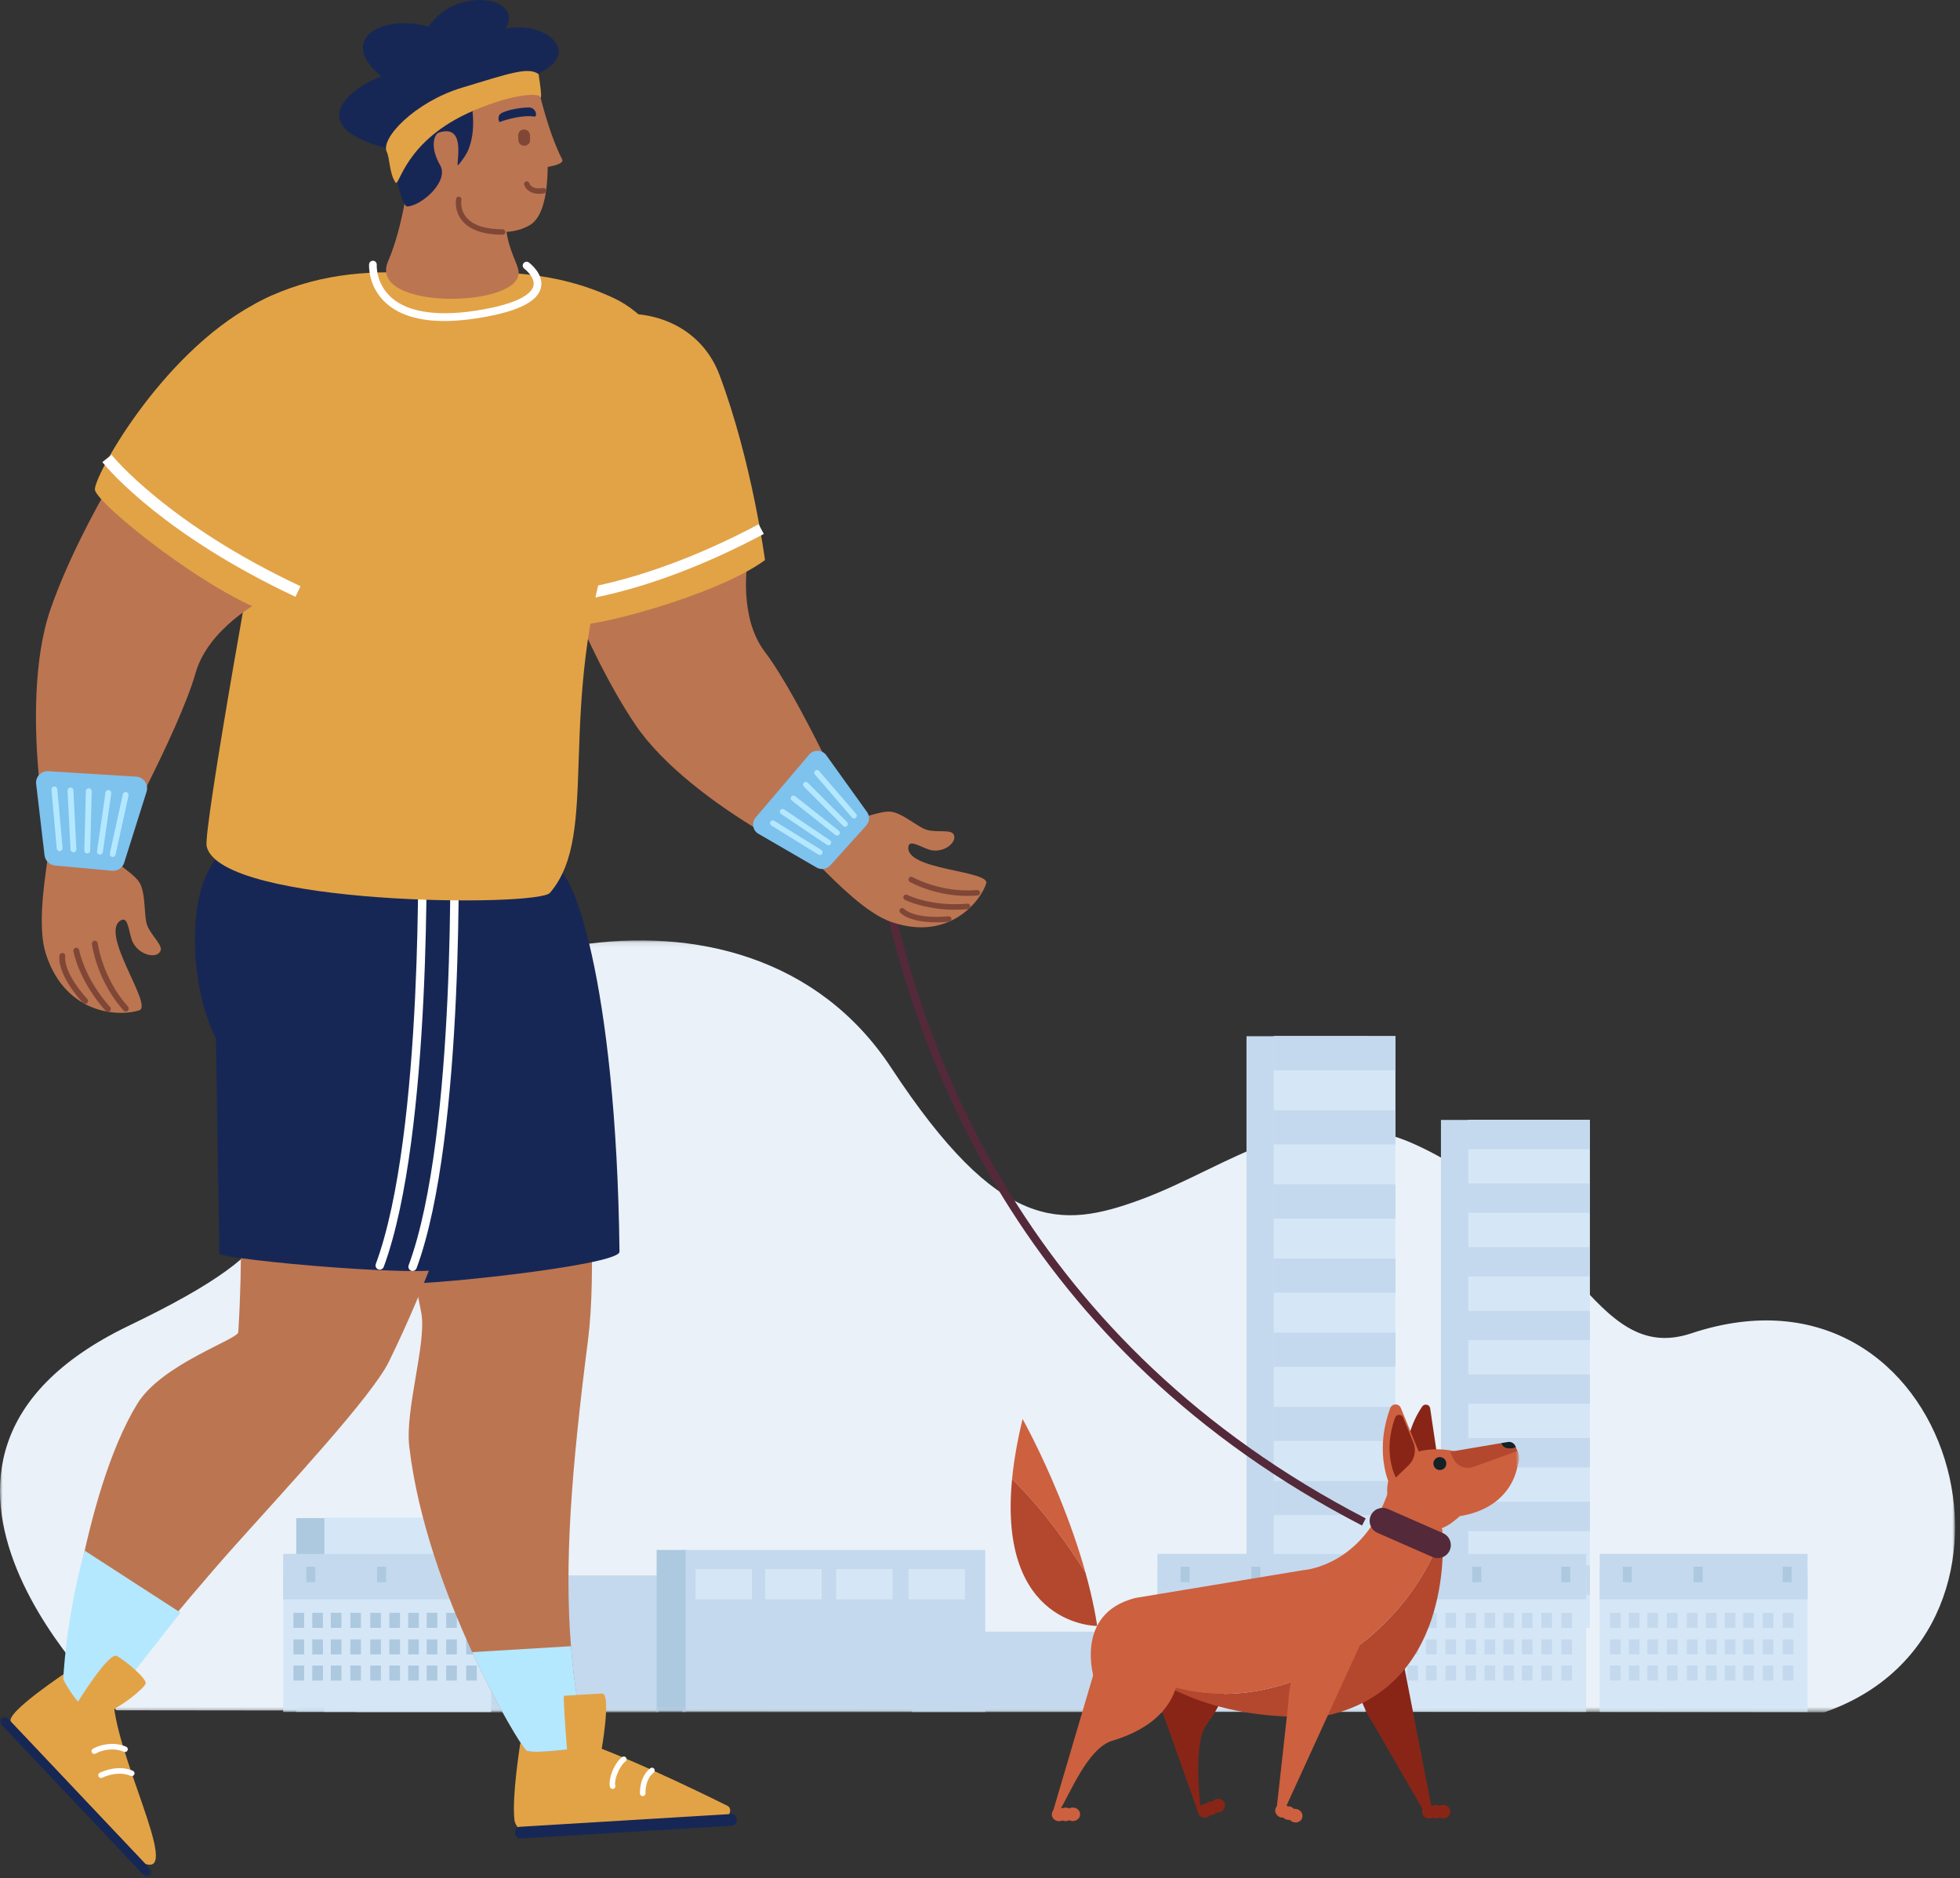 <?xml version="1.0" encoding="UTF-8"?> <svg xmlns="http://www.w3.org/2000/svg" xmlns:xlink="http://www.w3.org/1999/xlink" width="382px" height="366px" viewBox="0 0 382 366"><rect x="0" y="0" width="382" height="366" fill="#333333" stroke="none"/> <!-- Generator: Sketch 57.1 (83088) - https://sketch.com --> <title>Group 28</title> <desc>Created with Sketch.</desc> <defs> <polygon id="path-1" points="0 0.093 381.033 0.093 381.033 150.497 0 150.497"></polygon> <polygon id="path-3" points="0 150.657 381.033 150.657 381.033 0.25 0 0.25"></polygon> <polygon id="path-5" points="0.259 0.178 19.158 0.178 19.158 15.27 0.259 15.27"></polygon> <polygon id="path-7" points="0 0.048 29.551 0.048 29.551 31.2 0 31.2"></polygon> </defs> <g id="Page-1" stroke="none" stroke-width="1" fill="none" fill-rule="evenodd"> <g id="artem" transform="translate(-676, -3002)"> <g id="Group-11-Copy-2" transform="translate(190, 3002)"> <g id="Group-28" transform="translate(486, 0)"> <g id="Group-177" transform="translate(0, 183)"> <g id="Group-3" transform="translate(0, 0.158)"> <mask id="mask-2" fill="white"> <use xlink:href="#path-1"></use> </mask> <g id="Clip-2"></g> <path d="M22.697,150.117 C22.697,150.117 -29.909,101.664 25.056,75.203 C59.895,58.431 51.561,54.253 62.803,31.086 C76.585,2.687 145.075,-18.612 173.7,24.927 C194.775,56.981 206.74,56.292 222.118,50.676 C239.754,44.235 255.056,30.35 275.996,39.945 C306.072,53.726 310.421,83.06 329.626,76.667 C381.037,59.55 401.29,134.637 355.596,150.497 L22.697,150.117 Z" id="Fill-1" fill="#EAF1F8" mask="url(#mask-2)"></path> </g> <mask id="mask-4" fill="white"> <use xlink:href="#path-3"></use> </mask> <g id="Clip-5"></g> <polygon id="Fill-4" fill="#C4D9ED" mask="url(#mask-4)" points="242.938 134.213 266.646 134.213 266.646 18.923 242.938 18.923"></polygon> <polygon id="Fill-6" fill="#D5E7F7" mask="url(#mask-4)" points="248.262 134.213 271.971 134.213 271.971 18.923 248.262 18.923"></polygon> <polygon id="Fill-7" fill="#C4D9ED" mask="url(#mask-4)" points="248.268 25.555 271.97 25.555 271.97 18.892 248.268 18.892"></polygon> <polygon id="Fill-8" fill="#C4D9ED" mask="url(#mask-4)" points="248.268 40.004 271.97 40.004 271.97 33.342 248.268 33.342"></polygon> <polygon id="Fill-9" fill="#C4D9ED" mask="url(#mask-4)" points="248.268 54.453 271.97 54.453 271.97 47.791 248.268 47.791"></polygon> <polygon id="Fill-10" fill="#C4D9ED" mask="url(#mask-4)" points="248.268 68.902 271.97 68.902 271.97 62.24 248.268 62.24"></polygon> <polygon id="Fill-11" fill="#C4D9ED" mask="url(#mask-4)" points="248.268 83.351 271.97 83.351 271.97 76.689 248.268 76.689"></polygon> <polygon id="Fill-12" fill="#C4D9ED" mask="url(#mask-4)" points="248.268 97.8 271.97 97.8 271.97 91.138 248.268 91.138"></polygon> <polygon id="Fill-13" fill="#C4D9ED" mask="url(#mask-4)" points="248.268 112.249 271.97 112.249 271.97 105.587 248.268 105.587"></polygon> <polygon id="Fill-14" fill="#C4D9ED" mask="url(#mask-4)" points="248.268 126.698 271.97 126.698 271.97 120.036 248.268 120.036"></polygon> <polygon id="Fill-15" fill="#C4D9ED" mask="url(#mask-4)" points="280.837 134.213 304.545 134.213 304.545 35.236 280.837 35.236"></polygon> <polygon id="Fill-16" fill="#D5E7F7" mask="url(#mask-4)" points="286.162 134.213 309.87 134.213 309.87 35.236 286.162 35.236"></polygon> <polygon id="Fill-17" fill="#C4D9ED" mask="url(#mask-4)" points="286.168 40.93 309.87 40.93 309.87 35.211 286.168 35.211"></polygon> <polygon id="Fill-18" fill="#C4D9ED" mask="url(#mask-4)" points="286.168 53.334 309.87 53.334 309.87 47.615 286.168 47.615"></polygon> <polygon id="Fill-19" fill="#C4D9ED" mask="url(#mask-4)" points="286.168 65.739 309.87 65.739 309.87 60.02 286.168 60.02"></polygon> <polygon id="Fill-20" fill="#C4D9ED" mask="url(#mask-4)" points="286.168 78.143 309.87 78.143 309.87 72.424 286.168 72.424"></polygon> <polygon id="Fill-21" fill="#C4D9ED" mask="url(#mask-4)" points="286.168 90.548 309.87 90.548 309.87 84.829 286.168 84.829"></polygon> <polygon id="Fill-22" fill="#C4D9ED" mask="url(#mask-4)" points="286.168 102.952 309.87 102.952 309.87 97.233 286.168 97.233"></polygon> <polygon id="Fill-23" fill="#C4D9ED" mask="url(#mask-4)" points="286.168 115.357 309.87 115.357 309.87 109.638 286.168 109.638"></polygon> <polygon id="Fill-24" fill="#C4D9ED" mask="url(#mask-4)" points="286.168 127.761 309.87 127.761 309.87 122.042 286.168 122.042"></polygon> <polygon id="Fill-25" fill="#DCEAF9" mask="url(#mask-4)" points="230.107 145.153 240.034 145.153 240.034 130.676 230.107 130.676"></polygon> <polygon id="Fill-26" fill="#C4D9ED" mask="url(#mask-4)" points="133.025 150.622 192.018 150.622 192.018 119.035 133.025 119.035"></polygon> <polygon id="Fill-27" fill="#C4D9ED" mask="url(#mask-4)" points="177.758 150.622 236.751 150.622 236.751 134.948 177.758 134.948"></polygon> <polygon id="Fill-28" fill="#C4D9ED" mask="url(#mask-4)" points="69.302 150.657 128.296 150.657 128.296 123.994 69.302 123.994"></polygon> <polygon id="Fill-29" fill="#D5E7F7" mask="url(#mask-4)" points="177.086 128.656 188.077 128.656 188.077 122.762 177.086 122.762"></polygon> <polygon id="Fill-30" fill="#D5E7F7" mask="url(#mask-4)" points="162.977 128.656 173.968 128.656 173.968 122.762 162.977 122.762"></polygon> <polygon id="Fill-31" fill="#D5E7F7" mask="url(#mask-4)" points="149.137 128.656 160.128 128.656 160.128 122.762 149.137 122.762"></polygon> <polygon id="Fill-32" fill="#D5E7F7" mask="url(#mask-4)" points="135.562 128.656 146.554 128.656 146.554 122.762 135.562 122.762"></polygon> <polygon id="Fill-33" fill="#ADC9E0" mask="url(#mask-4)" points="127.975 150.622 133.638 150.622 133.638 119.035 127.975 119.035"></polygon> <polygon id="Fill-34" fill="#ADC9E0" mask="url(#mask-4)" points="57.736 150.602 63.399 150.602 63.399 112.827 57.736 112.827"></polygon> <polygon id="Fill-35" fill="#ADC9E0" mask="url(#mask-4)" points="63.224 150.602 69.302 150.602 69.302 123.994 63.224 123.994"></polygon> <polygon id="Fill-36" fill="#D5E7F7" mask="url(#mask-4)" points="63.224 150.602 95.692 150.602 95.692 112.734 63.224 112.734"></polygon> <polygon id="Fill-37" fill="#D5E7F7" mask="url(#mask-4)" points="55.187 150.602 95.692 150.602 95.692 123.362 55.187 123.362"></polygon> <polygon id="Fill-38" fill="#C4D9ED" mask="url(#mask-4)" points="55.187 128.656 95.692 128.656 95.692 119.802 55.187 119.802"></polygon> <polygon id="Fill-39" fill="#ADC9E0" mask="url(#mask-4)" points="90.854 134.213 92.934 134.213 92.934 131.28 90.854 131.28"></polygon> <polygon id="Fill-40" fill="#ADC9E0" mask="url(#mask-4)" points="86.964 134.213 89.044 134.213 89.044 131.28 86.964 131.28"></polygon> <polygon id="Fill-41" fill="#ADC9E0" mask="url(#mask-4)" points="83.161 134.213 85.241 134.213 85.241 131.28 83.161 131.28"></polygon> <polygon id="Fill-42" fill="#ADC9E0" mask="url(#mask-4)" points="79.555 134.213 81.635 134.213 81.635 131.28 79.555 131.28"></polygon> <polygon id="Fill-43" fill="#ADC9E0" mask="url(#mask-4)" points="75.88 134.213 77.96 134.213 77.96 131.28 75.88 131.28"></polygon> <polygon id="Fill-44" fill="#ADC9E0" mask="url(#mask-4)" points="72.163 134.213 74.243 134.213 74.243 131.28 72.163 131.28"></polygon> <polygon id="Fill-45" fill="#ADC9E0" mask="url(#mask-4)" points="68.273 134.213 70.353 134.213 70.353 131.28 68.273 131.28"></polygon> <polygon id="Fill-46" fill="#ADC9E0" mask="url(#mask-4)" points="64.469 134.213 66.55 134.213 66.55 131.28 64.469 131.28"></polygon> <polygon id="Fill-47" fill="#ADC9E0" mask="url(#mask-4)" points="60.864 134.213 62.944 134.213 62.944 131.28 60.864 131.28"></polygon> <polygon id="Fill-48" fill="#ADC9E0" mask="url(#mask-4)" points="57.188 134.213 59.269 134.213 59.269 131.28 57.188 131.28"></polygon> <polygon id="Fill-49" fill="#ADC9E0" mask="url(#mask-4)" points="90.854 139.387 92.934 139.387 92.934 136.454 90.854 136.454"></polygon> <polygon id="Fill-50" fill="#ADC9E0" mask="url(#mask-4)" points="86.964 139.387 89.044 139.387 89.044 136.454 86.964 136.454"></polygon> <polygon id="Fill-51" fill="#ADC9E0" mask="url(#mask-4)" points="83.161 139.387 85.241 139.387 85.241 136.454 83.161 136.454"></polygon> <polygon id="Fill-52" fill="#ADC9E0" mask="url(#mask-4)" points="79.555 139.387 81.635 139.387 81.635 136.454 79.555 136.454"></polygon> <polygon id="Fill-53" fill="#ADC9E0" mask="url(#mask-4)" points="75.88 139.387 77.96 139.387 77.96 136.454 75.88 136.454"></polygon> <polygon id="Fill-54" fill="#ADC9E0" mask="url(#mask-4)" points="72.163 139.387 74.243 139.387 74.243 136.454 72.163 136.454"></polygon> <polygon id="Fill-55" fill="#ADC9E0" mask="url(#mask-4)" points="68.273 139.387 70.353 139.387 70.353 136.454 68.273 136.454"></polygon> <polygon id="Fill-56" fill="#ADC9E0" mask="url(#mask-4)" points="64.469 139.387 66.55 139.387 66.55 136.454 64.469 136.454"></polygon> <polygon id="Fill-57" fill="#ADC9E0" mask="url(#mask-4)" points="60.864 139.387 62.944 139.387 62.944 136.454 60.864 136.454"></polygon> <polygon id="Fill-58" fill="#ADC9E0" mask="url(#mask-4)" points="57.188 139.387 59.269 139.387 59.269 136.454 57.188 136.454"></polygon> <polygon id="Fill-59" fill="#ADC9E0" mask="url(#mask-4)" points="90.854 144.482 92.934 144.482 92.934 141.549 90.854 141.549"></polygon> <polygon id="Fill-60" fill="#ADC9E0" mask="url(#mask-4)" points="86.964 144.482 89.044 144.482 89.044 141.549 86.964 141.549"></polygon> <polygon id="Fill-61" fill="#ADC9E0" mask="url(#mask-4)" points="83.161 144.482 85.241 144.482 85.241 141.549 83.161 141.549"></polygon> <polygon id="Fill-62" fill="#ADC9E0" mask="url(#mask-4)" points="79.555 144.482 81.635 144.482 81.635 141.549 79.555 141.549"></polygon> <polygon id="Fill-63" fill="#ADC9E0" mask="url(#mask-4)" points="75.88 144.482 77.96 144.482 77.96 141.549 75.88 141.549"></polygon> <polygon id="Fill-64" fill="#ADC9E0" mask="url(#mask-4)" points="72.163 144.482 74.243 144.482 74.243 141.549 72.163 141.549"></polygon> <polygon id="Fill-65" fill="#ADC9E0" mask="url(#mask-4)" points="68.273 144.482 70.353 144.482 70.353 141.549 68.273 141.549"></polygon> <polygon id="Fill-66" fill="#ADC9E0" mask="url(#mask-4)" points="64.469 144.482 66.55 144.482 66.55 141.549 64.469 141.549"></polygon> <polygon id="Fill-67" fill="#ADC9E0" mask="url(#mask-4)" points="60.864 144.482 62.944 144.482 62.944 141.549 60.864 141.549"></polygon> <polygon id="Fill-68" fill="#ADC9E0" mask="url(#mask-4)" points="57.188 144.482 59.269 144.482 59.269 141.549 57.188 141.549"></polygon> <polygon id="Fill-69" fill="#ADC9E0" mask="url(#mask-4)" points="90.855 125.314 92.603 125.314 92.603 122.29 90.855 122.29"></polygon> <polygon id="Fill-70" fill="#ADC9E0" mask="url(#mask-4)" points="73.499 125.314 75.247 125.314 75.247 122.29 73.499 122.29"></polygon> <polygon id="Fill-71" fill="#ADC9E0" mask="url(#mask-4)" points="59.694 125.314 61.442 125.314 61.442 122.29 59.694 122.29"></polygon> <polygon id="Fill-72" fill="#D5E7F7" mask="url(#mask-4)" points="225.583 150.602 266.089 150.602 266.089 123.362 225.583 123.362"></polygon> <polygon id="Fill-73" fill="#C4D9ED" mask="url(#mask-4)" points="225.583 128.656 266.089 128.656 266.089 119.802 225.583 119.802"></polygon> <polygon id="Fill-74" fill="#ADC9E0" mask="url(#mask-4)" points="261.251 134.213 263.331 134.213 263.331 131.28 261.251 131.28"></polygon> <polygon id="Fill-75" fill="#ADC9E0" mask="url(#mask-4)" points="257.361 134.213 259.441 134.213 259.441 131.28 257.361 131.28"></polygon> <polygon id="Fill-76" fill="#ADC9E0" mask="url(#mask-4)" points="253.558 134.213 255.638 134.213 255.638 131.28 253.558 131.28"></polygon> <polygon id="Fill-77" fill="#ADC9E0" mask="url(#mask-4)" points="249.952 134.213 252.032 134.213 252.032 131.28 249.952 131.28"></polygon> <polygon id="Fill-78" fill="#ADC9E0" mask="url(#mask-4)" points="246.276 134.213 248.357 134.213 248.357 131.28 246.276 131.28"></polygon> <polygon id="Fill-79" fill="#ADC9E0" mask="url(#mask-4)" points="242.56 134.213 244.64 134.213 244.64 131.28 242.56 131.28"></polygon> <polygon id="Fill-80" fill="#ADC9E0" mask="url(#mask-4)" points="238.669 134.213 240.75 134.213 240.75 131.28 238.669 131.28"></polygon> <polygon id="Fill-81" fill="#ADC9E0" mask="url(#mask-4)" points="234.866 134.213 236.946 134.213 236.946 131.28 234.866 131.28"></polygon> <polygon id="Fill-82" fill="#ADC9E0" mask="url(#mask-4)" points="231.26 134.213 233.34 134.213 233.34 131.28 231.26 131.28"></polygon> <polygon id="Fill-83" fill="#ADC9E0" mask="url(#mask-4)" points="227.585 134.213 229.666 134.213 229.666 131.28 227.585 131.28"></polygon> <polygon id="Fill-84" fill="#ADC9E0" mask="url(#mask-4)" points="261.251 139.387 263.331 139.387 263.331 136.454 261.251 136.454"></polygon> <polygon id="Fill-85" fill="#ADC9E0" mask="url(#mask-4)" points="257.361 139.387 259.441 139.387 259.441 136.454 257.361 136.454"></polygon> <polygon id="Fill-86" fill="#ADC9E0" mask="url(#mask-4)" points="253.558 139.387 255.638 139.387 255.638 136.454 253.558 136.454"></polygon> <polygon id="Fill-87" fill="#ADC9E0" mask="url(#mask-4)" points="249.952 139.387 252.032 139.387 252.032 136.454 249.952 136.454"></polygon> <polygon id="Fill-88" fill="#ADC9E0" mask="url(#mask-4)" points="246.276 139.387 248.357 139.387 248.357 136.454 246.276 136.454"></polygon> <polygon id="Fill-89" fill="#ADC9E0" mask="url(#mask-4)" points="242.56 139.387 244.64 139.387 244.64 136.454 242.56 136.454"></polygon> <polygon id="Fill-90" fill="#ADC9E0" mask="url(#mask-4)" points="238.669 139.387 240.75 139.387 240.75 136.454 238.669 136.454"></polygon> <polygon id="Fill-91" fill="#ADC9E0" mask="url(#mask-4)" points="234.866 139.387 236.946 139.387 236.946 136.454 234.866 136.454"></polygon> <polygon id="Fill-92" fill="#ADC9E0" mask="url(#mask-4)" points="231.26 139.387 233.34 139.387 233.34 136.454 231.26 136.454"></polygon> <polygon id="Fill-93" fill="#ADC9E0" mask="url(#mask-4)" points="227.585 139.387 229.666 139.387 229.666 136.454 227.585 136.454"></polygon> <polygon id="Fill-94" fill="#ADC9E0" mask="url(#mask-4)" points="261.251 144.482 263.331 144.482 263.331 141.549 261.251 141.549"></polygon> <polygon id="Fill-95" fill="#ADC9E0" mask="url(#mask-4)" points="257.361 144.482 259.441 144.482 259.441 141.549 257.361 141.549"></polygon> <polygon id="Fill-96" fill="#ADC9E0" mask="url(#mask-4)" points="253.558 144.482 255.638 144.482 255.638 141.549 253.558 141.549"></polygon> <polygon id="Fill-97" fill="#ADC9E0" mask="url(#mask-4)" points="249.952 144.482 252.032 144.482 252.032 141.549 249.952 141.549"></polygon> <polygon id="Fill-98" fill="#ADC9E0" mask="url(#mask-4)" points="246.276 144.482 248.357 144.482 248.357 141.549 246.276 141.549"></polygon> <polygon id="Fill-99" fill="#ADC9E0" mask="url(#mask-4)" points="242.56 144.482 244.64 144.482 244.64 141.549 242.56 141.549"></polygon> <polygon id="Fill-100" fill="#ADC9E0" mask="url(#mask-4)" points="238.669 144.482 240.75 144.482 240.75 141.549 238.669 141.549"></polygon> <polygon id="Fill-101" fill="#ADC9E0" mask="url(#mask-4)" points="234.866 144.482 236.946 144.482 236.946 141.549 234.866 141.549"></polygon> <polygon id="Fill-102" fill="#ADC9E0" mask="url(#mask-4)" points="231.26 144.482 233.34 144.482 233.34 141.549 231.26 141.549"></polygon> <polygon id="Fill-103" fill="#ADC9E0" mask="url(#mask-4)" points="227.585 144.482 229.666 144.482 229.666 141.549 227.585 141.549"></polygon> <polygon id="Fill-104" fill="#ADC9E0" mask="url(#mask-4)" points="261.25 125.314 262.999 125.314 262.999 122.29 261.25 122.29"></polygon> <polygon id="Fill-105" fill="#ADC9E0" mask="url(#mask-4)" points="243.896 125.314 245.644 125.314 245.644 122.29 243.896 122.29"></polygon> <polygon id="Fill-106" fill="#ADC9E0" mask="url(#mask-4)" points="230.09 125.314 231.838 125.314 231.838 122.29 230.09 122.29"></polygon> <polygon id="Fill-107" fill="#D5E7F7" mask="url(#mask-4)" points="268.633 150.602 309.138 150.602 309.138 123.362 268.633 123.362"></polygon> <polygon id="Fill-108" fill="#C4D9ED" mask="url(#mask-4)" points="268.633 128.656 309.138 128.656 309.138 119.802 268.633 119.802"></polygon> <polygon id="Fill-109" fill="#C4D9ED" mask="url(#mask-4)" points="304.3 134.213 306.38 134.213 306.38 131.28 304.3 131.28"></polygon> <polygon id="Fill-110" fill="#C4D9ED" mask="url(#mask-4)" points="300.41 134.213 302.49 134.213 302.49 131.28 300.41 131.28"></polygon> <polygon id="Fill-111" fill="#C4D9ED" mask="url(#mask-4)" points="296.607 134.213 298.687 134.213 298.687 131.28 296.607 131.28"></polygon> <polygon id="Fill-112" fill="#C4D9ED" mask="url(#mask-4)" points="293.001 134.213 295.081 134.213 295.081 131.28 293.001 131.28"></polygon> <polygon id="Fill-113" fill="#C4D9ED" mask="url(#mask-4)" points="289.326 134.213 291.406 134.213 291.406 131.28 289.326 131.28"></polygon> <polygon id="Fill-114" fill="#C4D9ED" mask="url(#mask-4)" points="285.609 134.213 287.689 134.213 287.689 131.28 285.609 131.28"></polygon> <polygon id="Fill-115" fill="#C4D9ED" mask="url(#mask-4)" points="281.719 134.213 283.799 134.213 283.799 131.28 281.719 131.28"></polygon> <polygon id="Fill-116" fill="#C4D9ED" mask="url(#mask-4)" points="277.916 134.213 279.996 134.213 279.996 131.28 277.916 131.28"></polygon> <polygon id="Fill-117" fill="#C4D9ED" mask="url(#mask-4)" points="274.31 134.213 276.39 134.213 276.39 131.28 274.31 131.28"></polygon> <polygon id="Fill-118" fill="#C4D9ED" mask="url(#mask-4)" points="270.635 134.213 272.715 134.213 272.715 131.28 270.635 131.28"></polygon> <polygon id="Fill-119" fill="#C4D9ED" mask="url(#mask-4)" points="304.3 139.387 306.38 139.387 306.38 136.454 304.3 136.454"></polygon> <polygon id="Fill-120" fill="#C4D9ED" mask="url(#mask-4)" points="300.41 139.387 302.49 139.387 302.49 136.454 300.41 136.454"></polygon> <polygon id="Fill-121" fill="#C4D9ED" mask="url(#mask-4)" points="296.607 139.387 298.687 139.387 298.687 136.454 296.607 136.454"></polygon> <polygon id="Fill-122" fill="#C4D9ED" mask="url(#mask-4)" points="293.001 139.387 295.081 139.387 295.081 136.454 293.001 136.454"></polygon> <polygon id="Fill-123" fill="#C4D9ED" mask="url(#mask-4)" points="289.326 139.387 291.406 139.387 291.406 136.454 289.326 136.454"></polygon> <polygon id="Fill-124" fill="#C4D9ED" mask="url(#mask-4)" points="285.609 139.387 287.689 139.387 287.689 136.454 285.609 136.454"></polygon> <polygon id="Fill-125" fill="#C4D9ED" mask="url(#mask-4)" points="281.719 139.387 283.799 139.387 283.799 136.454 281.719 136.454"></polygon> <polygon id="Fill-126" fill="#C4D9ED" mask="url(#mask-4)" points="277.916 139.387 279.996 139.387 279.996 136.454 277.916 136.454"></polygon> <polygon id="Fill-127" fill="#C4D9ED" mask="url(#mask-4)" points="274.31 139.387 276.39 139.387 276.39 136.454 274.31 136.454"></polygon> <polygon id="Fill-128" fill="#C4D9ED" mask="url(#mask-4)" points="270.635 139.387 272.715 139.387 272.715 136.454 270.635 136.454"></polygon> <polygon id="Fill-129" fill="#C4D9ED" mask="url(#mask-4)" points="304.3 144.482 306.38 144.482 306.38 141.549 304.3 141.549"></polygon> <polygon id="Fill-130" fill="#C4D9ED" mask="url(#mask-4)" points="300.41 144.482 302.49 144.482 302.49 141.549 300.41 141.549"></polygon> <polygon id="Fill-131" fill="#C4D9ED" mask="url(#mask-4)" points="296.607 144.482 298.687 144.482 298.687 141.549 296.607 141.549"></polygon> <polygon id="Fill-132" fill="#C4D9ED" mask="url(#mask-4)" points="293.001 144.482 295.081 144.482 295.081 141.549 293.001 141.549"></polygon> <polygon id="Fill-133" fill="#C4D9ED" mask="url(#mask-4)" points="289.326 144.482 291.406 144.482 291.406 141.549 289.326 141.549"></polygon> <polygon id="Fill-134" fill="#C4D9ED" mask="url(#mask-4)" points="285.609 144.482 287.689 144.482 287.689 141.549 285.609 141.549"></polygon> <polygon id="Fill-135" fill="#C4D9ED" mask="url(#mask-4)" points="281.719 144.482 283.799 144.482 283.799 141.549 281.719 141.549"></polygon> <polygon id="Fill-136" fill="#C4D9ED" mask="url(#mask-4)" points="277.916 144.482 279.996 144.482 279.996 141.549 277.916 141.549"></polygon> <polygon id="Fill-137" fill="#C4D9ED" mask="url(#mask-4)" points="274.31 144.482 276.39 144.482 276.39 141.549 274.31 141.549"></polygon> <polygon id="Fill-138" fill="#C4D9ED" mask="url(#mask-4)" points="270.635 144.482 272.715 144.482 272.715 141.549 270.635 141.549"></polygon> <polygon id="Fill-139" fill="#ADC9E0" mask="url(#mask-4)" points="304.3 125.314 306.048 125.314 306.048 122.29 304.3 122.29"></polygon> <polygon id="Fill-140" fill="#ADC9E0" mask="url(#mask-4)" points="286.945 125.314 288.693 125.314 288.693 122.29 286.945 122.29"></polygon> <polygon id="Fill-141" fill="#ADC9E0" mask="url(#mask-4)" points="273.139 125.314 274.888 125.314 274.888 122.29 273.139 122.29"></polygon> <polygon id="Fill-142" fill="#D5E7F7" mask="url(#mask-4)" points="311.777 150.602 352.283 150.602 352.283 123.362 311.777 123.362"></polygon> <polygon id="Fill-143" fill="#C4D9ED" mask="url(#mask-4)" points="311.777 128.656 352.283 128.656 352.283 119.802 311.777 119.802"></polygon> <polygon id="Fill-144" fill="#C4D9ED" mask="url(#mask-4)" points="347.445 134.213 349.525 134.213 349.525 131.28 347.445 131.28"></polygon> <polygon id="Fill-145" fill="#C4D9ED" mask="url(#mask-4)" points="343.555 134.213 345.635 134.213 345.635 131.28 343.555 131.28"></polygon> <polygon id="Fill-146" fill="#C4D9ED" mask="url(#mask-4)" points="339.752 134.213 341.832 134.213 341.832 131.28 339.752 131.28"></polygon> <polygon id="Fill-147" fill="#C4D9ED" mask="url(#mask-4)" points="336.146 134.213 338.226 134.213 338.226 131.28 336.146 131.28"></polygon> <polygon id="Fill-148" fill="#C4D9ED" mask="url(#mask-4)" points="332.471 134.213 334.551 134.213 334.551 131.28 332.471 131.28"></polygon> <polygon id="Fill-149" fill="#C4D9ED" mask="url(#mask-4)" points="328.753 134.213 330.834 134.213 330.834 131.28 328.753 131.28"></polygon> <polygon id="Fill-150" fill="#C4D9ED" mask="url(#mask-4)" points="324.863 134.213 326.943 134.213 326.943 131.28 324.863 131.28"></polygon> <polygon id="Fill-151" fill="#C4D9ED" mask="url(#mask-4)" points="321.06 134.213 323.14 134.213 323.14 131.28 321.06 131.28"></polygon> <polygon id="Fill-152" fill="#C4D9ED" mask="url(#mask-4)" points="317.454 134.213 319.534 134.213 319.534 131.28 317.454 131.28"></polygon> <polygon id="Fill-153" fill="#C4D9ED" mask="url(#mask-4)" points="313.779 134.213 315.86 134.213 315.86 131.28 313.779 131.28"></polygon> <polygon id="Fill-154" fill="#C4D9ED" mask="url(#mask-4)" points="347.445 139.387 349.525 139.387 349.525 136.454 347.445 136.454"></polygon> <polygon id="Fill-155" fill="#C4D9ED" mask="url(#mask-4)" points="343.555 139.387 345.635 139.387 345.635 136.454 343.555 136.454"></polygon> <polygon id="Fill-156" fill="#C4D9ED" mask="url(#mask-4)" points="339.752 139.387 341.832 139.387 341.832 136.454 339.752 136.454"></polygon> <polygon id="Fill-157" fill="#C4D9ED" mask="url(#mask-4)" points="336.146 139.387 338.226 139.387 338.226 136.454 336.146 136.454"></polygon> <polygon id="Fill-158" fill="#C4D9ED" mask="url(#mask-4)" points="332.471 139.387 334.551 139.387 334.551 136.454 332.471 136.454"></polygon> <polygon id="Fill-159" fill="#C4D9ED" mask="url(#mask-4)" points="328.753 139.387 330.834 139.387 330.834 136.454 328.753 136.454"></polygon> <polygon id="Fill-160" fill="#C4D9ED" mask="url(#mask-4)" points="324.863 139.387 326.943 139.387 326.943 136.454 324.863 136.454"></polygon> <polygon id="Fill-161" fill="#C4D9ED" mask="url(#mask-4)" points="321.06 139.387 323.14 139.387 323.14 136.454 321.06 136.454"></polygon> <polygon id="Fill-162" fill="#C4D9ED" mask="url(#mask-4)" points="317.454 139.387 319.534 139.387 319.534 136.454 317.454 136.454"></polygon> <polygon id="Fill-163" fill="#C4D9ED" mask="url(#mask-4)" points="313.779 139.387 315.86 139.387 315.86 136.454 313.779 136.454"></polygon> <polygon id="Fill-164" fill="#C4D9ED" mask="url(#mask-4)" points="347.445 144.482 349.525 144.482 349.525 141.549 347.445 141.549"></polygon> <polygon id="Fill-165" fill="#C4D9ED" mask="url(#mask-4)" points="343.555 144.482 345.635 144.482 345.635 141.549 343.555 141.549"></polygon> <polygon id="Fill-166" fill="#C4D9ED" mask="url(#mask-4)" points="339.752 144.482 341.832 144.482 341.832 141.549 339.752 141.549"></polygon> <polygon id="Fill-167" fill="#C4D9ED" mask="url(#mask-4)" points="336.146 144.482 338.226 144.482 338.226 141.549 336.146 141.549"></polygon> <polygon id="Fill-168" fill="#C4D9ED" mask="url(#mask-4)" points="332.471 144.482 334.551 144.482 334.551 141.549 332.471 141.549"></polygon> <polygon id="Fill-169" fill="#C4D9ED" mask="url(#mask-4)" points="328.753 144.482 330.834 144.482 330.834 141.549 328.753 141.549"></polygon> <polygon id="Fill-170" fill="#C4D9ED" mask="url(#mask-4)" points="324.863 144.482 326.943 144.482 326.943 141.549 324.863 141.549"></polygon> <polygon id="Fill-171" fill="#C4D9ED" mask="url(#mask-4)" points="321.06 144.482 323.14 144.482 323.14 141.549 321.06 141.549"></polygon> <polygon id="Fill-172" fill="#C4D9ED" mask="url(#mask-4)" points="317.454 144.482 319.534 144.482 319.534 141.549 317.454 141.549"></polygon> <polygon id="Fill-173" fill="#C4D9ED" mask="url(#mask-4)" points="313.779 144.482 315.86 144.482 315.86 141.549 313.779 141.549"></polygon> <polygon id="Fill-174" fill="#ADC9E0" mask="url(#mask-4)" points="347.445 125.314 349.193 125.314 349.193 122.29 347.445 122.29"></polygon> <polygon id="Fill-175" fill="#ADC9E0" mask="url(#mask-4)" points="330.09 125.314 331.838 125.314 331.838 122.29 330.09 122.29"></polygon> <polygon id="Fill-176" fill="#ADC9E0" mask="url(#mask-4)" points="316.284 125.314 318.032 125.314 318.032 122.29 316.284 122.29"></polygon> </g> <g id="Group-173"> <path d="M265.457,297.274 C199.43,263.079 177.162,206.081 170.106,164.286 L171.65,164.027 C178.645,205.469 200.723,261.986 266.176,295.884 L265.457,297.274 Z" id="Fill-1" fill="#54293A"></path> <path d="M274.448,285.744 C274.448,285.744 272.962,280.348 277.179,274.09 C277.615,273.443 278.622,273.661 278.736,274.434 L279.943,282.582 L274.448,285.744 Z" id="Fill-3" fill="#892517"></path> <path d="M295.75,285.61 C295.75,285.61 294.664,296.764 278.269,295.677 L295.75,285.61 Z" id="Fill-5" fill="#CD603F"></path> <path d="M279.837,353.029 C279.844,353.757 280.483,354.341 281.263,354.333 C282.043,354.325 282.67,353.729 282.662,353.001 C282.656,352.273 282.017,351.689 281.237,351.697 C280.457,351.704 279.83,352.301 279.837,353.029" id="Fill-7" fill="#892517"></path> <path d="M278.425,353.043 C278.432,353.771 279.07,354.354 279.85,354.347 C280.631,354.339 281.257,353.743 281.25,353.015 C281.243,352.287 280.604,351.703 279.824,351.711 C279.044,351.718 278.417,352.315 278.425,353.043" id="Fill-9" fill="#892517"></path> <path d="M277.15,353.055 C277.157,353.783 277.795,354.367 278.575,354.359 C279.356,354.352 279.982,353.755 279.975,353.027 C279.968,352.299 279.33,351.716 278.55,351.723 C277.769,351.731 277.143,352.327 277.15,353.055" id="Fill-11" fill="#892517"></path> <path d="M235.268,314.849 C235.268,314.849 245.299,322.496 235.137,336.08 C232.761,339.257 233.622,349.071 234.005,352.439 C234.026,352.618 233.518,353.16 233.453,352.991 L223.555,325.131 L235.268,314.849 Z" id="Fill-13" fill="#892517"></path> <path d="M273.307,322.858 L279.28,353.636 L277.905,353.649 L267.867,336.266 C267.867,336.266 261.872,327.783 265.447,321.855 L273.307,322.858 Z" id="Fill-15" fill="#892517"></path> <path d="M271.779,294.959 C274.271,298.512 279.171,299.372 282.725,296.88 C286.278,294.388 290.726,289.008 288.234,285.455 C285.742,281.902 277.254,281.521 273.7,284.013 C270.147,286.505 269.287,291.406 271.779,294.959" id="Fill-17" fill="#CD603F"></path> <g id="Group-21" transform="translate(276.9, 281.421)"> <mask id="mask-6" fill="white"> <use xlink:href="#path-5"></use> </mask> <g id="Clip-20"></g> <path d="M16.559,0.179 C17.137,0.175 17.744,0.241 18.222,0.565 C18.846,0.988 19.132,1.779 19.156,2.532 C19.22,4.556 17.73,6.272 16.224,7.625 C13.842,9.766 10.452,11.473 7.809,13.281 C6.915,13.892 6.741,14.619 5.705,14.934 C5.024,15.141 4.309,15.209 3.598,15.254 C3.262,15.275 2.919,15.291 2.595,15.2 C2.089,15.059 1.685,14.675 1.368,14.256 C-0.185,12.204 0.012,9.221 1.221,6.948 C2.271,4.972 4.223,2.777 6.248,1.751 C6.973,1.384 7.742,1.378 8.539,1.356 C9.827,1.321 11.051,1.169 12.309,0.887 C13.71,0.572 15.112,0.188 16.559,0.179" id="Fill-19" fill="#CD603F" mask="url(#mask-6)"></path> </g> <path d="M292.557,281.217 L293.885,280.992 C294.517,280.886 295.138,281.238 295.369,281.836 L295.442,282.027 C294.456,282.498 292.893,282.391 292.557,281.217" id="Fill-22" fill="#162027"></path> <path d="M292.557,281.217 C292.893,282.391 294.456,282.498 295.442,282.027 L295.722,282.751 L287.164,285.841 C285.6,286.406 283.866,285.661 283.199,284.137 L282.654,282.892 L292.557,281.217 Z" id="Fill-24" fill="#B3482E"></path> <path d="M279.758,286.113 C280.265,286.592 281.063,286.569 281.542,286.063 C282.021,285.557 281.999,284.758 281.492,284.279 C280.986,283.8 280.187,283.823 279.708,284.329 C279.23,284.835 279.252,285.634 279.758,286.113" id="Fill-26" fill="#162027"></path> <path d="M281.127,298.438 C281.402,302.27 282.419,328.624 259.055,334.194 C259.055,334.194 241.639,336.653 226.538,328.077 C248.604,335.9 274.161,319.767 281.127,298.438" id="Fill-28" fill="#B3482E"></path> <path d="M224.341,327.212 C224.149,327.128 223.953,327.059 223.761,326.971 C223.953,327.059 224.149,327.128 224.341,327.212 L213.289,327.321 C213.289,327.321 209.104,314.521 221.25,311.39 L254.062,305.96 C254.062,305.96 266.625,305.193 271.177,288.71 L281.088,297.969 C281.088,297.969 281.105,298.135 281.127,298.438 C274.161,319.767 248.604,335.9 226.538,328.077 C226.047,327.798 225.558,327.507 225.073,327.205 L224.341,327.212 Z" id="Fill-30" fill="#CD603F"></path> <path d="M201.466,280.667 C204.105,285.964 208.579,295.738 211.561,306.457 C207.374,299.792 202.786,293.663 197.253,288.21 C197.592,284.747 198.249,280.867 199.302,276.515 C199.302,276.515 200.16,278.047 201.466,280.667" id="Fill-32" fill="#CD603F"></path> <path d="M213.211,313.28 C213.45,314.466 213.665,315.653 213.848,316.839 C213.848,316.839 194.438,317.027 197.253,288.211 C202.786,293.663 207.375,299.792 211.561,306.457 C212.185,308.702 212.749,310.985 213.211,313.28" id="Fill-34" fill="#B3482E"></path> <path d="M229.442,322.21 C229.442,322.21 232.992,334.343 216.745,339.226 C211.978,340.66 208.446,349.744 206.404,353.009 C205.762,354.036 204.97,353.959 205.279,352.788 L213.914,323.542 L229.442,322.21 Z" id="Fill-36" fill="#CD603F"></path> <path d="M265.149,320.361 L250.06,353.335 L248.773,352.852 L251.099,331.823 C251.099,331.823 251.214,321.165 258.514,316.52 L265.149,320.361 Z" id="Fill-38" fill="#CD603F"></path> <path d="M271.14,289.956 C271.14,289.956 267.581,283.617 270.946,274.41 C271.294,273.458 272.63,273.419 273.016,274.357 L277.081,284.254 L271.14,289.956 Z" id="Fill-40" fill="#CD603F"></path> <path d="M272.049,287.909 C272.049,287.909 269.381,283.157 271.903,276.257 C272.164,275.543 273.166,275.514 273.455,276.217 L275.45,281.075 C276.084,282.62 275.709,284.396 274.504,285.553 L272.049,287.909 Z" id="Fill-42" fill="#892517"></path> <path d="M251.13,353.313 C250.874,353.994 251.26,354.769 251.99,355.043 C252.721,355.317 253.52,354.986 253.776,354.305 C254.031,353.623 253.646,352.848 252.916,352.575 C252.185,352.301 251.386,352.631 251.13,353.313" id="Fill-44" fill="#CD603F"></path> <path d="M249.807,352.817 C249.552,353.499 249.937,354.273 250.667,354.547 C251.398,354.821 252.197,354.49 252.453,353.809 C252.709,353.127 252.323,352.353 251.593,352.079 C250.862,351.805 250.063,352.135 249.807,352.817" id="Fill-46" fill="#CD603F"></path> <path d="M248.614,352.369 C248.358,353.051 248.743,353.826 249.474,354.1 C250.204,354.374 251.004,354.043 251.259,353.361 C251.515,352.68 251.13,351.905 250.399,351.631 C249.669,351.357 248.869,351.688 248.614,352.369" id="Fill-48" fill="#CD603F"></path> <path d="M236.035,352.386 C236.306,353.061 237.112,353.374 237.836,353.083 C238.56,352.793 238.928,352.01 238.657,351.334 C238.386,350.658 237.579,350.346 236.855,350.636 C236.131,350.927 235.764,351.71 236.035,352.386" id="Fill-50" fill="#892517"></path> <path d="M234.723,352.911 C234.994,353.587 235.801,353.899 236.525,353.609 C237.249,353.319 237.617,352.536 237.346,351.86 C237.075,351.184 236.268,350.872 235.544,351.162 C234.82,351.453 234.453,352.236 234.723,352.911" id="Fill-52" fill="#892517"></path> <path d="M233.54,353.386 C233.811,354.062 234.618,354.374 235.342,354.084 C236.066,353.793 236.434,353.01 236.162,352.334 C235.892,351.659 235.085,351.346 234.361,351.637 C233.637,351.927 233.269,352.71 233.54,353.386" id="Fill-54" fill="#892517"></path> <path d="M207.684,353.556 C207.692,354.284 208.33,354.868 209.11,354.86 C209.89,354.852 210.517,354.256 210.509,353.528 C210.503,352.8 209.864,352.216 209.084,352.224 C208.304,352.232 207.677,352.828 207.684,353.556" id="Fill-56" fill="#CD603F"></path> <path d="M206.272,353.57 C206.279,354.298 206.917,354.882 207.697,354.874 C208.478,354.866 209.104,354.27 209.097,353.542 C209.09,352.814 208.451,352.23 207.671,352.238 C206.891,352.245 206.264,352.842 206.272,353.57" id="Fill-58" fill="#CD603F"></path> <path d="M204.997,353.582 C205.004,354.31 205.642,354.894 206.422,354.886 C207.203,354.879 207.829,354.282 207.822,353.554 C207.815,352.826 207.177,352.243 206.397,352.25 C205.616,352.258 204.99,352.854 204.997,353.582" id="Fill-60" fill="#CD603F"></path> <path d="M279.203,303.408 L268.457,298.692 C267.179,298.131 266.592,296.626 267.153,295.348 C267.714,294.07 269.219,293.483 270.497,294.044 L281.243,298.76 C282.521,299.321 283.108,300.826 282.547,302.104 C281.986,303.382 280.481,303.969 279.203,303.408" id="Fill-62" fill="#54293A"></path> <path d="M141.587,351.796 C141.587,351.796 124.348,343.168 114.381,339.714 C113.562,339.43 101.515,338.786 101.382,339.797 C101.185,341.285 99.817,349.864 100.241,354.47 C100.384,356.029 101.736,357.097 103.298,357.002 L140.254,354.771 C141.935,354.669 143.156,352.407 141.587,351.796" id="Fill-64" fill="#E2A346"></path> <path d="M125.298,350.007 C125.594,349.989 125.82,349.735 125.802,349.439 C125.8,349.414 125.672,346.768 127.399,345.419 C127.633,345.236 127.675,344.899 127.492,344.665 C127.31,344.432 126.973,344.39 126.739,344.572 C124.561,346.273 124.722,349.373 124.73,349.504 C124.748,349.8 125.002,350.025 125.298,350.007" id="Fill-66" fill="#FFFFFF"></path> <path d="M119.435,348.605 C119.476,348.602 119.518,348.595 119.559,348.582 C119.843,348.497 120.003,348.197 119.917,347.913 C119.651,347.033 120.571,344.285 121.909,343.235 C122.142,343.052 122.183,342.714 122,342.481 C121.817,342.248 121.479,342.207 121.246,342.39 C119.593,343.688 118.482,346.878 118.889,348.224 C118.963,348.467 119.193,348.619 119.435,348.605" id="Fill-68" fill="#FFFFFF"></path> <path d="M101.392,358.265 L142.708,355.77 C143.241,355.738 143.636,355.102 143.604,354.569 C143.572,354.036 143.103,353.452 142.57,353.484 L101.254,355.979 C100.721,356.011 100.327,356.647 100.359,357.18 C100.391,357.713 100.859,358.297 101.392,358.265" id="Fill-70" fill="#172755"></path> <path d="M109.021,171.67 C109.54,173.276 117.917,235.275 114.604,261.113 C111.327,286.681 109.987,304.572 111.282,320.782 C111.806,327.389 112.769,333.715 114.215,340.169 C114.003,340.663 103.306,341.907 102.549,341.07 C101.822,340.447 97.06,332.852 92.028,321.945 C86.874,310.771 81.438,296.121 79.769,281.92 C78.923,274.741 83.034,262.091 82.166,256.163 C81.696,252.942 65.639,177.342 65.08,174.324 L109.021,171.67 Z" id="Fill-72" fill="#BC7551"></path> <path d="M78.693,249.954 C79.274,250.904 120.773,246.698 120.739,243.912 C120.1,190.712 111.211,167.562 107.928,169.37 C93.409,170.213 78.947,171.087 62.634,172.729 C62.634,172.729 57.989,178.363 60.026,192.764 C61.799,205.297 70.467,211.547 70.467,211.547 L78.693,249.954 Z" id="Fill-74" fill="#172755"></path> <path d="M114.215,340.169 C114.003,340.663 103.305,341.907 102.549,341.07 C101.822,340.448 97.06,332.852 92.028,321.945 L111.282,320.782 C111.806,327.389 112.769,333.715 114.215,340.169" id="Fill-76" fill="#B4E8FF"></path> <path d="M109.905,330.449 C109.727,331.398 110.617,342.246 110.617,342.246 L117.089,341.855 C117.089,341.855 119.297,329.881 117.311,330.001 C115.325,330.121 109.905,330.449 109.905,330.449" id="Fill-78" fill="#E2A346"></path> <path d="M162.736,160.163 C165.349,160.626 170.95,158.045 173.367,158.149 C175.783,158.253 178.938,161.307 180.786,161.757 C182.846,162.258 185.378,161.572 185.885,162.639 C186.552,164.043 184.243,166.112 181.599,165.691 C180.079,165.449 177.367,163.478 177.067,164.852 C176.029,169.598 192.993,169.566 192.209,172.152 C191.26,175.284 185.232,183.553 173.808,179.696 C168.897,178.038 163.131,172.064 160.064,169.058 L162.736,160.163 Z" id="Fill-80" fill="#BC7551"></path> <path d="M145.706,109.362 C145.706,109.362 143.854,120.173 149.062,127.014 C155.826,135.897 166.587,159.777 166.587,159.777 C166.587,159.777 166.582,167.077 165.702,169.388 C164.822,171.7 134.51,157.067 123.812,141.19 C113.782,126.302 106.446,104.588 106.446,104.588 C105.406,81.994 113.412,78.328 125.617,77.374 C140.824,76.186 144.781,89.075 145.706,109.362" id="Fill-82" fill="#BC7551"></path> <path d="M189.605,174.563 C182.715,174.88 177.545,171.977 177.319,171.848 C177.063,171.701 176.974,171.375 177.12,171.118 C177.267,170.861 177.593,170.772 177.85,170.918 C177.905,170.95 183.441,174.048 190.444,173.434 C190.733,173.404 190.998,173.626 191.023,173.921 C191.049,174.215 190.831,174.475 190.537,174.501 C190.224,174.528 189.912,174.549 189.605,174.563" id="Fill-84" fill="#804737"></path> <path d="M187.426,177.243 C180.775,177.549 176.528,175.433 176.34,175.338 C176.077,175.204 175.972,174.882 176.106,174.618 C176.239,174.356 176.561,174.25 176.825,174.384 C176.871,174.407 181.519,176.71 188.532,176.096 C188.824,176.069 189.087,176.288 189.113,176.583 C189.138,176.877 188.92,177.137 188.626,177.162 C188.218,177.198 187.817,177.225 187.426,177.243" id="Fill-86" fill="#804737"></path> <path d="M183.692,179.704 C177.265,180 175.491,177.9 175.414,177.805 C175.229,177.575 175.265,177.237 175.495,177.052 C175.722,176.869 176.056,176.902 176.242,177.126 C176.284,177.173 178.119,179.145 184.869,178.553 C185.16,178.528 185.423,178.745 185.448,179.039 C185.474,179.334 185.256,179.593 184.962,179.619 C184.52,179.658 184.097,179.686 183.692,179.704" id="Fill-88" fill="#804737"></path> <path d="M149.094,109.144 C139.431,116.243 113.681,122.901 111.257,121.662 C109.339,120.682 98.658,97.383 101.577,77.972 C101.613,77.732 101.653,77.493 101.696,77.257 C105.229,58.133 133.49,55.123 140.234,73.081 C146.574,89.965 149.094,109.144 149.094,109.144" id="Fill-90" fill="#E2A346"></path> <path d="M108.223,117.526 C108.114,117.531 108.043,117.533 108.01,117.534 L107.955,115.394 L107.982,116.464 L107.954,115.394 C108.114,115.384 124.084,114.814 147.858,102.16 L148.864,104.049 C125.812,116.32 110.289,117.431 108.223,117.526" id="Fill-92" fill="#FFFFFF"></path> <path d="M161.824,168.628 L168.823,160.879 C169.474,160.159 169.558,159.101 169.03,158.303 L161.089,147.235 C160.313,146.063 158.609,145.977 157.686,147.062 L147.283,159.297 C146.403,160.332 146.698,161.896 147.892,162.519 L159.236,169.102 C160.098,169.552 161.167,169.357 161.824,168.628" id="Fill-94" fill="#7EC2EE"></path> <path d="M159.805,166.608 C159.701,166.613 159.595,166.587 159.499,166.528 L150.335,160.863 C150.083,160.707 150.006,160.377 150.161,160.126 C150.316,159.874 150.646,159.796 150.898,159.952 L160.063,165.618 C160.314,165.773 160.392,166.103 160.236,166.355 C160.14,166.511 159.976,166.6 159.805,166.608" id="Fill-96" fill="#B4E8FF"></path> <path d="M161.484,164.714 C161.373,164.719 161.26,164.69 161.161,164.623 L152.219,158.607 C151.973,158.441 151.908,158.109 152.073,157.864 C152.238,157.618 152.571,157.553 152.816,157.718 L161.759,163.735 C162.004,163.9 162.069,164.233 161.904,164.478 C161.805,164.624 161.647,164.706 161.484,164.714" id="Fill-98" fill="#B4E8FF"></path> <path d="M163.163,162.82 C163.039,162.826 162.912,162.789 162.807,162.705 L154.309,155.986 C154.077,155.803 154.038,155.466 154.221,155.234 C154.405,155.002 154.741,154.963 154.973,155.146 L163.471,161.866 C163.702,162.049 163.742,162.386 163.558,162.618 C163.458,162.744 163.313,162.813 163.163,162.82" id="Fill-100" fill="#B4E8FF"></path> <path d="M164.731,161.102 C164.586,161.109 164.438,161.057 164.328,160.945 L156.669,153.279 C156.46,153.07 156.46,152.731 156.669,152.522 C156.879,152.313 157.218,152.313 157.426,152.523 L165.085,160.189 C165.294,160.398 165.294,160.737 165.085,160.946 C164.986,161.044 164.86,161.096 164.731,161.102" id="Fill-102" fill="#B4E8FF"></path> <path d="M166.472,159.491 C166.313,159.498 166.153,159.435 166.041,159.305 L158.827,150.936 C158.634,150.713 158.659,150.374 158.883,150.182 C159.107,149.989 159.445,150.014 159.638,150.238 L166.852,158.607 C167.045,158.831 167.02,159.169 166.796,159.361 C166.702,159.443 166.587,159.485 166.472,159.491" id="Fill-104" fill="#B4E8FF"></path> <path d="M13.49,325.496 C13.49,325.496 0.645,333.943 2.173,335.559 C3.737,337.213 24.973,359.667 28.312,363.198 C35.423,365.674 21.931,341.108 22.071,330.268 C20.498,328.446 13.49,325.496 13.49,325.496" id="Fill-106" fill="#E2A346"></path> <path d="M17.983,341.608 C18.151,341.786 18.424,341.833 18.645,341.705 C19.645,341.132 21.929,340.414 24.155,341.364 C24.43,341.481 24.748,341.353 24.865,341.078 C24.982,340.803 24.855,340.485 24.58,340.368 C21.962,339.251 19.279,340.093 18.106,340.766 C17.847,340.915 17.757,341.246 17.906,341.506 C17.928,341.543 17.954,341.578 17.983,341.608" id="Fill-108" fill="#FFFFFF"></path> <path d="M19.298,346.301 C19.455,346.467 19.707,346.521 19.924,346.417 C20.633,346.08 23.127,345.057 25.47,346.057 C25.746,346.174 26.064,346.046 26.181,345.771 C26.298,345.496 26.17,345.178 25.895,345.06 C23.136,343.883 20.271,345.053 19.458,345.44 C19.188,345.568 19.074,345.891 19.203,346.161 C19.227,346.214 19.26,346.261 19.298,346.301" id="Fill-110" fill="#FFFFFF"></path> <g id="Group-114" transform="translate(0, 334.521)"> <mask id="mask-8" fill="white"> <use xlink:href="#path-7"></use> </mask> <g id="Clip-113"></g> <path d="M0.307,1.585 L27.985,30.853 C28.355,31.244 28.893,31.336 29.284,30.966 C29.675,30.596 29.614,30.054 29.244,29.662 L1.566,0.395 C1.196,0.004 0.657,-0.088 0.267,0.282 C-0.125,0.652 -0.063,1.195 0.307,1.585" id="Fill-112" fill="#172755" mask="url(#mask-8)"></path> </g> <path d="M94.26,162.759 C93.439,164.305 106.121,203.265 75.797,265.337 C72.524,272.036 56.02,289.76 46.024,300.919 C34.76,313.495 21.392,330.249 19.878,332.68 C17.846,335.945 14.66,330.322 12.335,327.259 C12.335,327.259 15.854,291.369 26.762,273.549 C31.484,265.834 46.357,261.003 46.442,259.6 C49.864,203.414 34.927,182.989 50.233,165.418 L94.26,162.759 Z" id="Fill-115" fill="#BC7551"></path> <path d="M16.506,302.167 L35.184,314.249 L19.371,334.345 C15.653,333.977 12.335,327.259 12.335,327.259 C12.335,327.259 12.715,316.033 16.506,302.167" id="Fill-117" fill="#B4E8FF"></path> <path d="M15.205,331.595 C15.205,331.595 21.204,321.868 22.768,322.686 C24.331,323.503 28.749,327.176 28.373,328.107 C27.996,329.038 23.657,332.815 19.371,334.345 C15.086,335.875 15.205,331.595 15.205,331.595" id="Fill-119" fill="#E2A346"></path> <path d="M42.753,244.303 C43.165,245.419 87.289,249.557 88.066,246.683 C101.977,195.278 100.276,159.447 96.461,160.661 C79.334,161.288 65.774,162.401 48.17,162.714 C48.17,162.714 38.921,164.807 38.072,180.32 C37.332,193.822 42.09,202.35 42.09,202.35 L42.753,244.303 Z" id="Fill-121" fill="#172755"></path> <path d="M80.465,247.668 C80.354,247.674 80.241,247.659 80.13,247.618 C79.705,247.46 79.487,246.987 79.645,246.561 C89.111,220.991 87.703,161.376 87.688,160.777 C87.676,160.323 88.027,159.948 88.489,159.934 C88.942,159.923 89.32,160.281 89.331,160.735 C89.347,161.337 90.762,221.266 81.187,247.132 C81.07,247.448 80.78,247.649 80.465,247.668" id="Fill-123" fill="#FFFFFF"></path> <path d="M74.065,247.412 C73.954,247.419 73.841,247.403 73.73,247.362 C73.305,247.204 73.087,246.732 73.245,246.306 C82.712,220.731 81.456,161.723 81.442,161.13 C81.432,160.676 81.787,160.297 82.245,160.289 C82.699,160.279 83.075,160.638 83.086,161.092 C83.1,161.688 84.361,221.011 74.786,246.876 C74.67,247.192 74.38,247.393 74.065,247.412" id="Fill-125" fill="#FFFFFF"></path> <path d="M52.901,57.594 C62.944,53.198 72.671,52.457 84.563,53.455 C96.52,52.543 108.284,52.736 119.709,58.131 C131.712,63.799 135.938,81.492 137.258,84.111 C138.759,87.089 140.908,90.942 130.726,95.163 C129.467,95.685 122.946,107.068 119.538,103.471 C108.019,138.689 117.219,162.275 107.181,173.988 C104.782,176.788 42.901,176.496 40.275,164.916 C39.568,161.797 50.536,100.61 53.046,88.266 C55.614,75.634 35.13,65.372 52.901,57.594" id="Fill-127" fill="#E2A346"></path> <path d="M88.197,62.514 C82.45,62.779 78.119,61.638 75.278,59.101 C71.69,55.897 71.919,51.689 71.931,51.512 C71.957,51.098 72.313,50.785 72.728,50.812 C73.141,50.839 73.454,51.195 73.428,51.607 C73.418,51.773 73.257,55.302 76.299,58.001 C79.676,60.998 85.838,61.796 94.121,60.309 C102.083,58.88 103.707,56.818 103.967,55.716 C104.369,54.007 102.204,52.372 102.182,52.356 C101.85,52.109 101.78,51.64 102.026,51.307 C102.272,50.975 102.741,50.905 103.074,51.15 C103.195,51.24 106.051,53.383 105.429,56.052 C104.815,58.687 101.203,60.562 94.386,61.786 C92.169,62.184 90.105,62.427 88.197,62.514" id="Fill-129" fill="#FFFFFF"></path> <path d="M105.053,17.754 C105.053,17.754 106.816,25.684 109.559,31.054 C109.956,31.832 108.07,32.305 106.745,32.534 C106.7,37.646 105.837,42.42 103.219,43.894 C101.787,44.698 100.268,45.107 98.722,45.178 C99.265,49 100.915,51.35 101.072,52.932 C101.779,60.065 71.485,60.571 75.631,50.925 C78.67,43.856 79.471,35.27 80.72,29.066 L81.1,29.158 C80.335,25.779 80.473,22.215 81.892,18.835 C86.041,8.959 100.348,9.231 104.826,17.344 L105.053,17.754 Z" id="Fill-131" fill="#BC7551"></path> <path d="M94.412,10.448 C88.255,9.674 81.466,8.787 80.182,13.944 C72.836,13.895 74.575,25.502 76.084,30.223 C77.105,33.418 78.199,40.281 79.406,40.226 C82.134,40.101 87.592,35.347 85.776,32.181 C83.691,28.548 84.67,26.125 85.514,25.846 C90.937,24.054 88.881,31.738 89.231,32.259 C89.231,32.259 90.196,31.222 91.012,29.743 C91.397,29.045 92.977,25.663 91.769,19.517 L94.412,10.448 Z" id="Fill-133" fill="#172755"></path> <path d="M97.988,45.737 C97.98,45.737 97.971,45.738 97.962,45.738 C94.208,45.724 91.552,44.804 90.068,43.001 C88.468,41.057 88.872,38.834 88.89,38.74 C88.945,38.456 89.221,38.269 89.505,38.324 C89.789,38.378 89.975,38.652 89.922,38.936 C89.918,38.958 89.6,40.793 90.89,42.347 C92.168,43.888 94.549,44.675 97.966,44.688 C98.256,44.689 98.49,44.925 98.489,45.215 C98.488,45.496 98.266,45.725 97.988,45.737" id="Fill-135" fill="#804737"></path> <path d="M102.27,28.391 L102.19,28.395 C101.577,28.423 101.057,27.949 101.029,27.336 L100.986,26.409 C100.958,25.796 101.432,25.276 102.045,25.248 L102.125,25.245 C102.739,25.216 103.259,25.69 103.287,26.304 L103.329,27.23 C103.358,27.843 102.884,28.363 102.27,28.391" id="Fill-137" fill="#804737"></path> <path d="M105.272,37.76 C103.246,37.853 102.351,36.695 102.156,35.998 C102.077,35.719 102.24,35.429 102.519,35.351 C102.797,35.273 103.084,35.433 103.165,35.708 C103.21,35.85 103.654,37.028 105.841,36.64 C106.126,36.591 106.398,36.78 106.449,37.065 C106.5,37.351 106.309,37.623 106.024,37.674 C105.757,37.721 105.507,37.749 105.272,37.76" id="Fill-139" fill="#804737"></path> <path d="M97.346,23.792 C97.346,23.792 101.228,22.287 104.175,22.713 C104.757,22.797 104.557,20.95 103.045,20.94 C101.419,20.93 97.708,21.564 97.286,22.48 C96.955,23.196 97.346,23.792 97.346,23.792" id="Fill-141" fill="#172755"></path> <path d="M105.544,14.014 C113.311,9.931 106.091,4.016 98.517,5.599 C102.34,-0.534 88.999,-2.914 83.538,5.161 C74.201,2.653 65.672,7.789 74.292,14.878 C67.307,17.534 58.333,25.609 78.316,29.524 L105.544,14.014 Z" id="Fill-143" fill="#172755"></path> <path d="M75.386,29.609 C74.073,26.965 80.914,19.854 89.997,17.1 C99.401,14.25 102.997,12.978 104.969,14.45 C105.731,19.348 105.432,19.365 105.217,18.771 C105.067,18.358 100.9,17.877 92.252,21.576 C78.68,27.381 77.847,36.677 77.072,35.545 C75.885,33.813 75.957,30.758 75.386,29.609" id="Fill-145" fill="#E2A346"></path> <path d="M18.56,164.027 C19.837,166.554 25.622,169.684 27.078,171.813 C28.535,173.943 27.946,178.589 28.745,180.455 C29.634,182.533 31.838,184.256 31.252,185.371 C30.48,186.839 27.237,186.191 25.906,183.665 C25.14,182.212 25.088,178.637 23.723,179.259 C19.008,181.408 29.885,195.869 27.176,196.854 C23.895,198.046 12.982,198.19 8.968,185.971 C7.242,180.718 8.654,171.975 9.258,167.435 L18.56,164.027 Z" id="Fill-147" fill="#BC7551"></path> <path d="M51.035,116.998 C51.035,116.998 40.621,122.332 38.113,131.153 C34.855,142.608 21.353,167.067 21.353,167.067 C21.353,167.067 15.118,171.732 12.582,172.459 C10.046,173.186 3.151,137.951 9.863,118.665 C16.156,100.581 30,80.432 30,80.432 C48.623,65.093 56.872,69.582 65.492,79.392 C76.233,91.613 67.76,103.234 51.035,116.998" id="Fill-149" fill="#BC7551"></path> <path d="M23.452,196.173 C18.775,190.494 17.947,184.224 17.913,183.949 C17.874,183.636 18.096,183.351 18.408,183.312 C18.721,183.273 19.006,183.495 19.046,183.807 C19.054,183.874 19.95,190.582 24.952,196.167 C25.164,196.395 25.143,196.763 24.908,196.973 C24.673,197.184 24.312,197.164 24.101,196.929 C23.877,196.679 23.661,196.426 23.452,196.173" id="Fill-151" fill="#804737"></path> <path d="M19.771,196.026 C15.256,190.544 14.345,185.566 14.307,185.345 C14.253,185.034 14.461,184.739 14.771,184.685 C15.081,184.631 15.377,184.838 15.432,185.148 C15.441,185.202 16.448,190.644 21.458,196.238 C21.667,196.469 21.648,196.834 21.413,197.044 C21.179,197.254 20.817,197.235 20.607,197 C20.316,196.674 20.037,196.349 19.771,196.026" id="Fill-153" fill="#804737"></path> <path d="M15.282,194.414 C10.919,189.116 11.577,186.259 11.609,186.132 C11.687,185.827 11.998,185.642 12.303,185.72 C12.605,185.797 12.79,186.102 12.718,186.406 C12.705,186.471 12.195,189.299 17.018,194.681 C17.225,194.914 17.208,195.277 16.973,195.488 C16.738,195.698 16.377,195.678 16.167,195.443 C15.851,195.09 15.556,194.747 15.282,194.414" id="Fill-155" fill="#804737"></path> <path d="M53.387,119.752 C41.147,116.043 18.995,98.32 18.502,95.458 C18.112,93.194 31.17,69.175 49.606,59.252 C49.835,59.129 50.064,59.011 50.293,58.897 C68.878,49.681 89.522,71.881 78.505,89.123 C68.147,105.334 53.387,119.752 53.387,119.752" id="Fill-157" fill="#E2A346"></path> <path d="M20.092,90.223 C20.018,90.133 19.971,90.074 19.949,90.046 L21.74,88.63 L20.845,89.338 L21.74,88.63 C21.851,88.761 32.551,102.028 58.559,114.229 L57.589,116.296 C32.37,104.466 21.494,91.925 20.092,90.223" id="Fill-159" fill="#FFFFFF"></path> <path d="M10.751,168.662 L21.843,169.681 C22.873,169.775 23.83,169.171 24.173,168.21 L28.543,154.353 C29.047,152.94 28.031,151.43 26.514,151.337 L9.416,150.281 C7.97,150.192 6.824,151.444 7.055,152.862 L8.691,166.756 C8.858,167.78 9.709,168.567 10.751,168.662" id="Fill-161" fill="#7EC2EE"></path> <path d="M11.184,165.647 C11.114,165.561 11.068,165.454 11.057,165.335 L10.032,153.888 C10.004,153.574 10.235,153.296 10.55,153.268 C10.863,153.24 11.141,153.472 11.169,153.786 L12.194,165.233 C12.222,165.547 11.99,165.825 11.676,165.853 C11.481,165.87 11.3,165.787 11.184,165.647" id="Fill-163" fill="#B4E8FF"></path> <path d="M13.875,165.869 C13.8,165.777 13.752,165.662 13.746,165.535 L13.162,154.053 C13.147,153.738 13.389,153.47 13.704,153.454 C14.019,153.438 14.287,153.68 14.303,153.995 L14.886,165.477 C14.902,165.792 14.659,166.06 14.345,166.076 C14.157,166.085 13.986,166.003 13.875,165.869" id="Fill-165" fill="#B4E8FF"></path> <path d="M16.565,166.091 C16.481,165.988 16.432,165.856 16.435,165.713 L16.736,154.161 C16.744,153.846 17.007,153.597 17.322,153.605 C17.637,153.614 17.886,153.876 17.878,154.191 L17.577,165.743 C17.568,166.058 17.306,166.307 16.991,166.298 C16.819,166.294 16.666,166.214 16.565,166.091" id="Fill-167" fill="#B4E8FF"></path> <path d="M19.035,166.33 C18.936,166.211 18.886,166.051 18.91,165.886 L20.557,154.445 C20.602,154.133 20.891,153.916 21.203,153.961 C21.516,154.006 21.732,154.295 21.686,154.608 L20.04,166.049 C19.995,166.361 19.706,166.577 19.394,166.532 C19.247,166.511 19.122,166.436 19.035,166.33" id="Fill-169" fill="#B4E8FF"></path> <path d="M21.523,166.786 C21.416,166.655 21.367,166.478 21.406,166.3 L23.936,154.789 C24.004,154.481 24.309,154.286 24.616,154.354 C24.925,154.422 25.12,154.726 25.051,155.034 L22.521,166.545 C22.454,166.853 22.149,167.048 21.841,166.98 C21.712,166.951 21.602,166.881 21.523,166.786" id="Fill-171" fill="#B4E8FF"></path> </g> </g> </g> </g> </g> </svg> 